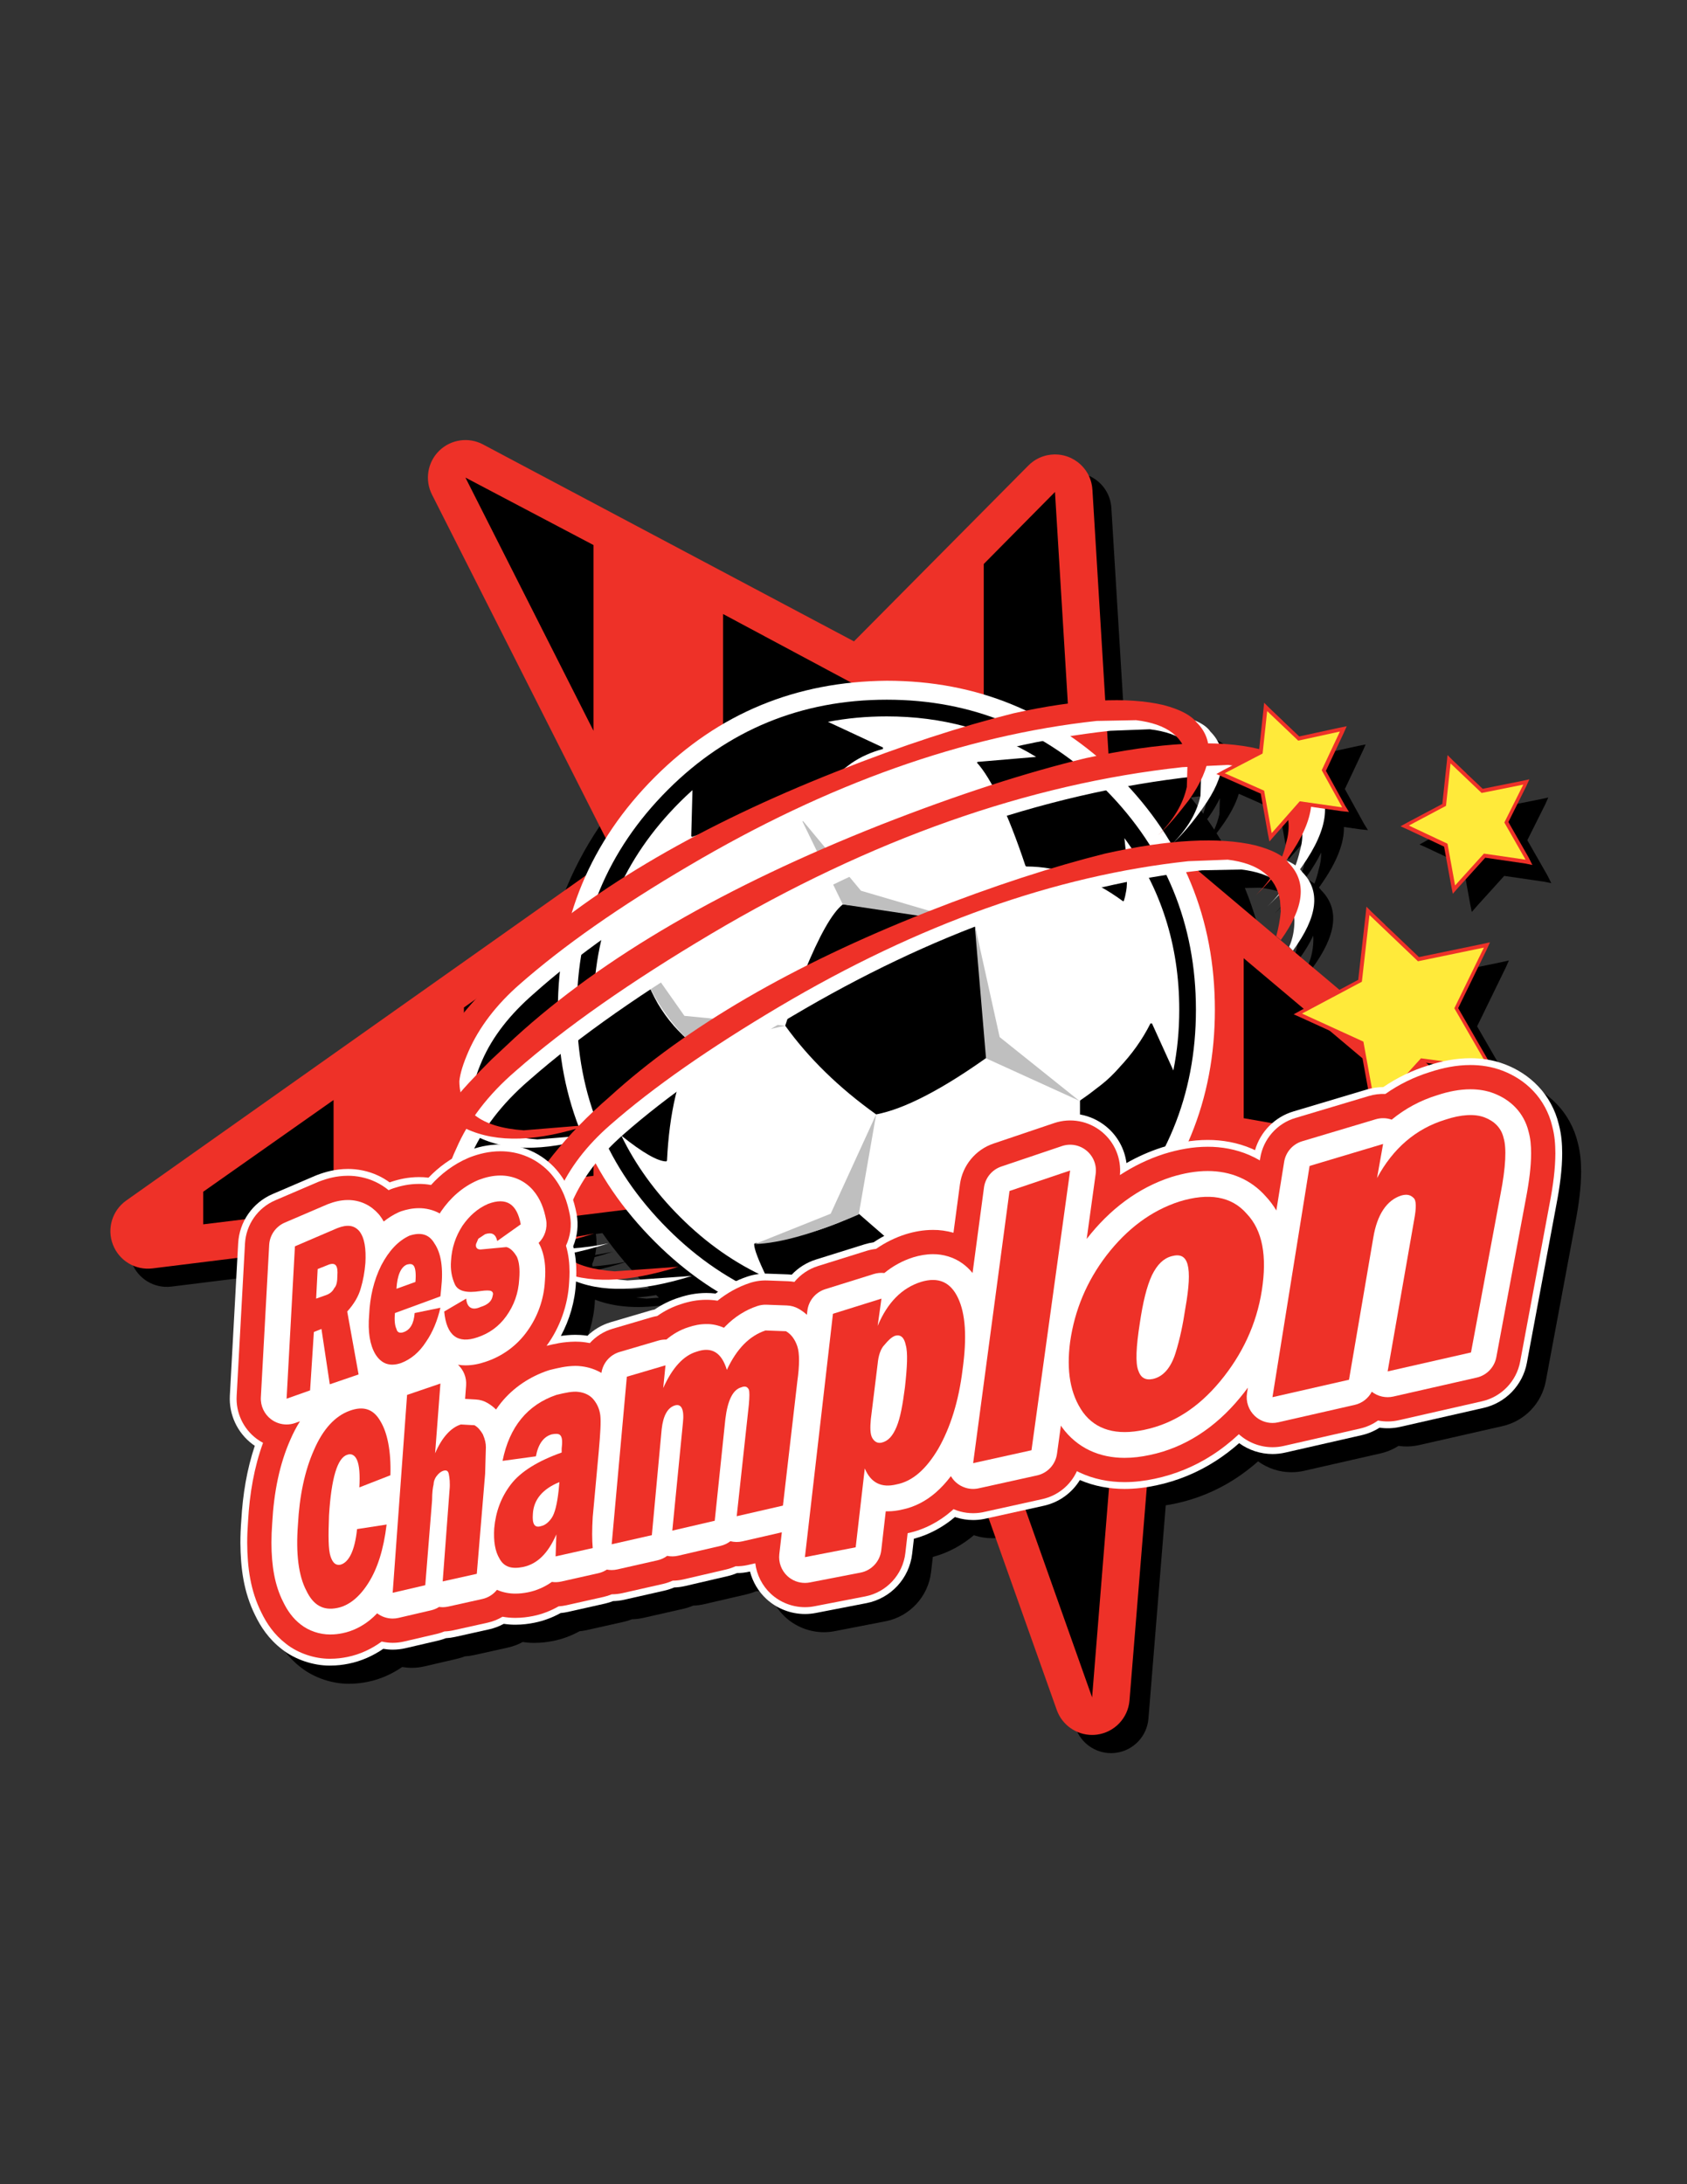 <?xml version="1.0" encoding="iso-8859-1"?>
<!-- Generator: Adobe Illustrator 24.0.1, SVG Export Plug-In . SVG Version: 6.00 Build 0)  -->
<svg version="1.1" id="Layer_1" xmlns="http://www.w3.org/2000/svg" xmlns:xlink="http://www.w3.org/1999/xlink" x="0px" y="0px"
	 viewBox="0 0 612 792" style="enable-background:new 0 0 612 792;" xml:space="preserve">
<rect x="0" y="0" width="612" height="792" fill="#333333" stroke="none"/>
<polygon points="530.758,313.597 533.365,327.939 533.916,330.689 535.84,328.49 545.688,317.607 560.032,319.691 562.779,320.241 
	561.406,317.494 554.075,304.664 560.581,291.652 561.682,289.178 559.207,289.727 544.757,292.617 533.916,282.306 
	531.992,280.382 531.717,283.131 530.112,298.113 517.421,304.848 514.947,306.221 517.421,307.322 "/>
<path d="M572.345,414.228c-1.201-5.063-3.88-10.006-7.428-13.714c-3.616-3.831-7.901-6.379-12.045-7.971
	c-2.111-0.809-4.196-1.354-6.237-1.706l-10.78-18.685l10.433-21.396l1.099-2.474l-2.475,0.55l-23.248,4.811l-17.161-16.356
	l-1.925-1.924l-0.274,2.75l-2.703,23.779l-6.81,3.621l-16.871-14.216c9.064-12.366,10.163-21.709,3.292-28.58
	c-0.203-0.305-0.445-0.606-0.724-0.902c0.242-0.341,0.489-0.679,0.724-1.022c5.678-8.043,8.445-14.996,8.332-20.919l5.964,0.852
	l2.747,0.275l-1.373-2.199l-6.996-12.696l6.445-13.696l1.101-2.474l-2.749,0.55l-14.459,3.156l-10.833-10.303l-1.924-1.924
	l-0.275,2.75l-1.506,14.059c-0.048-0.013-0.094-0.025-0.143-0.038c-4.315-1.039-9.157-1.671-14.494-1.92
	c-0.727-1.58-1.75-3.053-3.102-4.404c-0.978-1.467-2.835-2.837-5.556-3.997c-2.078-2.189-5.767-4.131-11.486-5.625
	c-5.923-1.386-12.958-1.952-21.078-1.667l-4.651-76.408c-0.076-1.244-0.316-2.439-0.7-3.565c-0.01-0.029-0.02-0.059-0.03-0.088
	c-0.007-0.02-0.014-0.04-0.021-0.06c-0.017-0.048-0.034-0.097-0.052-0.145c-0.001-0.001-0.001-0.003-0.002-0.004
	c-0.665-1.816-1.729-3.52-3.193-4.972c-1.554-1.541-3.386-2.63-5.332-3.269c-1.34-0.441-2.769-0.679-4.246-0.679
	c-0.01,0-0.019,0-0.029,0c-0.033,0-0.066,0.001-0.1,0.001c-0.024,0.001-0.05,0.001-0.074,0.001c-0.002,0-0.004,0-0.006,0
	c-0.556,0.008-1.111,0.051-1.663,0.126c-0.006,0.001-0.011,0.001-0.017,0.002c-0.043,0.006-0.086,0.012-0.129,0.019
	c-0.025,0.003-0.051,0.007-0.076,0.011c-0.02,0.003-0.043,0.007-0.063,0.01c-0.043,0.007-0.086,0.014-0.128,0.021
	c-0.004,0.001-0.008,0.001-0.011,0.001c-2.93,0.497-5.521,1.92-7.48,3.943l-63.151,63.641l-134.575-71.413
	c-5.23-2.776-11.682-1.84-15.907,2.303c-4.226,4.145-5.287,10.578-2.615,15.858l56.013,110.735
	c-5.669,7.93-10.378,16.333-14.058,25.166c-2.151,5.15-3.943,10.443-5.39,15.856L52.677,441.908
	c-5.1,3.603-7.091,10.198-4.835,16.023c2.254,5.824,8.165,9.359,14.364,8.592l30.777-3.815l-2.731,49.939
	c-0.376,6.883,2.717,13.508,8.238,17.637c0.266,0.198,0.543,0.375,0.816,0.56c-2.849,8.482-4.379,17.575-4.917,27.198
	c-0.209,2.739-0.313,5.394-0.313,7.973c0.062,9.267,1.192,17.857,5.315,26.21c1.986,4.146,4.906,8.66,9.786,12.416
	c4.72,3.731,11.362,5.902,17.165,5.903c0.142,0,0.283-0.002,0.424-0.004c2.331,0,4.537-0.266,6.598-0.689
	c4.645-0.928,8.912-2.892,12.536-5.382c1.132,0.19,2.28,0.295,3.435,0.295c1.555,0,3.12-0.176,4.664-0.534l11.822-2.749
	c0.965-0.225,1.903-0.516,2.807-0.868c1.106-0.064,2.214-0.216,3.316-0.461l12.371-2.75c1.892-0.421,3.669-1.108,5.315-1.997
	c1.43,0.212,2.807,0.315,4.071,0.315c0.056,0,0.112,0,0.168,0c2.523-0.005,4.747-0.298,6.782-0.702l0.199-0.039
	c3.243-0.647,6.454-1.865,9.405-3.488c0.9-0.08,1.799-0.221,2.694-0.421l13.47-3.024c0.985-0.222,1.929-0.53,2.849-0.883
	c1.352-0.033,2.71-0.193,4.058-0.498l14.571-3.299c1.236-0.28,2.427-0.67,3.563-1.157c1.327-0.043,2.656-0.214,3.97-0.519
	l15.393-3.573c1.182-0.275,2.322-0.648,3.412-1.113c1.501-0.009,3.012-0.182,4.509-0.524l0.197-0.045
	c0.985,3.76,3.015,7.227,5.928,9.923c3.836,3.552,8.884,5.485,14.033,5.485c1.3,0,2.605-0.123,3.9-0.374l18.42-3.573
	c8.802-1.708,15.526-8.971,16.555-17.88l0.63-5.465c5.707-1.501,10.836-4.421,14.909-7.888c0.113,0.039,0.22,0.091,0.335,0.127
	c1.987,0.635,4.087,0.973,6.235,0.973c0.325,0,0.65-0.008,0.978-0.023c1.339-0.061,2.651-0.252,3.923-0.563l0.704-0.155
	l24.75,69.622c1.947,5.474,7.133,9.05,12.821,9.051c0.586,0,1.176-0.038,1.77-0.116c6.354-0.834,11.276-6.004,11.794-12.392
	l6.282-77.352c1.139-0.179,2.273-0.379,3.401-0.62c7.599-1.593,14.918-4.592,21.498-8.809c3.025-1.933,5.884-4.118,8.596-6.505
	c3.533,2.553,7.785,3.937,12.117,3.937c1.518,0,3.043-0.167,4.549-0.51l27.762-6.322c2.357-0.536,4.551-1.468,6.514-2.721
	c2.465,0.355,5.005,0.267,7.499-0.3l30.241-6.873c8.007-1.821,14.193-8.252,15.698-16.323l10.683-57.256
	c0.003-0.017,0.007-0.032,0.01-0.048c1.337-6.965,2.103-12.932,2.121-18.694C573.56,421.447,573.396,418.188,572.345,414.228z
	 M526.861,392.36c-0.541,0.158-1.08,0.326-1.618,0.499l-1.013-0.854L526.861,392.36z M474.262,304.297
	c0.275,2.475,0,5.224-0.825,7.974c-0.334,1.672-0.817,3.31-1.436,4.917c-2.179-1.564-5.486-2.959-9.835-4.094
	c-4.521-1.058-9.694-1.633-15.494-1.725c-1.64-3.135-3.415-6.21-5.325-9.22c0.624-0.835,1.249-1.669,1.852-2.525
	c3.073-4.264,5.13-8.2,6.214-11.807l1.207,0.536l13.615,6.021l2.605,14.597l0.55,2.75l1.925-2.199l4.916-5.58L474.262,304.297z
	 M436.524,295.064c-1.46-2.003-2.987-3.972-4.571-5.913c1.858-0.25,3.715-0.483,5.571-0.702l-0.1,3.479
	C437.194,292.99,436.878,294.031,436.524,295.064z M214.811,458.473c0.355-0.852,0.648-1.728,0.886-2.621
	c2.203-0.599,4.447-1.258,6.753-2.007c-2.201,0.467-4.385,0.865-6.562,1.195c0.552-2.46,0.656-5.033,0.264-7.604l2.397-0.297
	c2.502,3.589,5.203,7.081,8.088,10.479c-3.886,0.781-7.772,1.313-11.658,1.613C214.92,458.978,214.879,458.728,214.811,458.473z
	 M437.922,297.021c0.108-0.142,0.219-0.278,0.328-0.421c1.766-2.506,3.182-4.887,4.289-7.156l-0.166,5.783
	c-0.418,1.923-1.063,3.79-1.873,5.612C439.664,299.554,438.807,298.281,437.922,297.021z M215.807,464.492
	c-0.098-1.209-0.244-2.447-0.482-3.719c3.653-0.791,7.452-1.811,11.395-3.061c2.554,3.002,5.25,5.932,8.098,8.778
	c0.235,0.235,0.475,0.463,0.711,0.695l-5.655,0.404C224.148,467.188,219.463,466.155,215.807,464.492z M435.752,276.391
	c-4.378,0.259-9.021,0.722-13.92,1.383c-0.359-0.309-0.73-0.604-1.118-0.873c-1.984-1.907-4.008-3.743-6.066-5.51l9.307-0.357
	c3.733,0.455,6.911,1.28,9.549,2.48C434.385,274.378,435.136,275.336,435.752,276.391z M238.028,469.598
	c0.346,0.325,0.692,0.649,1.04,0.971l-4.522,0.319c-1.34-0.094-2.599-0.237-3.823-0.403
	C233.069,470.323,235.508,470.02,238.028,469.598z M475.805,351.201l-19.857-16.731c-1.228-4.24-2.671-8.4-4.335-12.47l5.605-0.107
	c3.859,0.47,7.123,1.337,9.822,2.603c0.206,0.212,0.416,0.421,0.607,0.643c-1.5,2.097-3.238,4.131-5.208,6.101
	c1.933-1.812,3.743-3.746,5.487-5.746c1.26,1.556,2.187,3.353,2.782,5.39c-1.242,1.527-2.62,3.02-4.147,4.479
	c1.44-1.357,2.85-2.77,4.222-4.222c0.18,0.653,0.339,1.321,0.452,2.022l0.274,3.848c-0.274,3.025-0.823,6.047-1.648,9.072
	l1.648,1.374c2.068-2.868,3.69-5.587,4.877-8.164l0.072,1.016c0,3.3-0.551,6.6-1.924,9.622L475.805,351.201z M478.385,315.293
	c-0.389,1.752-0.905,3.457-1.543,5.12c-0.889-0.625-1.961-1.223-3.207-1.788c-0.041-0.044-0.077-0.09-0.119-0.134
	c0.246-0.335,0.502-0.66,0.746-0.997c2.071-2.934,3.733-5.714,5.033-8.359C479.333,311.107,479.039,313.113,478.385,315.293z
	 M244.328,481.443c-0.621,0.122-1.238,0.273-1.853,0.454l-14.02,4.123c-3.252,0.957-6.128,2.679-8.468,4.93
	c-0.116-0.017-0.231-0.039-0.347-0.055c-1.608-0.234-2.945-0.286-4.062-0.288c-2.05,0.01-3.735,0.186-5.24,0.411
	c3.133-5.778,5.144-12.532,5.479-19.421c0.008-0.111,0.011-0.225,0.019-0.336c7.323,2.815,15.955,3.378,26.029,1.825
	c2.29,2.005,4.631,3.916,7.016,5.741C247.273,479.598,245.749,480.473,244.328,481.443z"/>
<path style="fill:#EE3128;" d="M547.081,410.45L403.092,289.126l-6.784-111.425c-0.045-0.889-0.177-1.775-0.395-2.643
	c-0.132-0.521-0.292-1.03-0.48-1.525c-0.004-0.008-0.007-0.017-0.01-0.025c-0.017-0.042-0.032-0.083-0.049-0.125
	c-0.006-0.016-0.013-0.03-0.018-0.046c-0.014-0.034-0.027-0.068-0.041-0.102c-0.009-0.022-0.018-0.043-0.027-0.065
	c-0.011-0.028-0.022-0.056-0.034-0.083c-0.011-0.025-0.022-0.051-0.033-0.077c-0.01-0.023-0.02-0.046-0.029-0.069
	c-0.014-0.029-0.026-0.058-0.039-0.087c-0.009-0.02-0.018-0.04-0.026-0.06c-0.015-0.032-0.029-0.064-0.044-0.096
	c-0.008-0.016-0.015-0.031-0.021-0.047c-0.017-0.035-0.033-0.071-0.05-0.106c-0.007-0.013-0.012-0.025-0.019-0.038
	c-0.018-0.038-0.036-0.074-0.054-0.112c-0.005-0.01-0.01-0.02-0.016-0.03c-0.02-0.04-0.039-0.08-0.06-0.12
	c-0.003-0.006-0.006-0.013-0.01-0.019c-0.021-0.043-0.044-0.086-0.065-0.128c-0.002-0.003-0.004-0.006-0.006-0.01
	c-0.023-0.044-0.047-0.09-0.071-0.134c0-0.001,0-0.001-0.001-0.003c-0.223-0.413-0.467-0.817-0.735-1.21
	c-0.001-0.003-0.003-0.005-0.005-0.007c-0.019-0.027-0.037-0.054-0.056-0.081c-0.014-0.02-0.027-0.04-0.041-0.059
	c-0.013-0.019-0.026-0.037-0.039-0.056c-0.021-0.028-0.041-0.057-0.062-0.085c-0.008-0.012-0.017-0.023-0.025-0.035
	c-0.025-0.036-0.052-0.071-0.078-0.106c-0.004-0.006-0.009-0.013-0.014-0.019c-0.686-0.925-1.485-1.758-2.377-2.479
	c-0.007-0.005-0.014-0.011-0.02-0.016c-0.032-0.026-0.064-0.052-0.097-0.077c-0.019-0.016-0.037-0.03-0.057-0.045
	c-0.019-0.015-0.038-0.029-0.057-0.044c-0.03-0.023-0.06-0.046-0.089-0.068c-0.007-0.005-0.015-0.011-0.022-0.016
	c-0.715-0.544-1.472-1.007-2.259-1.39c-0.009-0.004-0.019-0.009-0.027-0.013c-0.035-0.017-0.07-0.034-0.105-0.051
	c-0.028-0.013-0.056-0.026-0.083-0.039c-0.018-0.008-0.034-0.016-0.052-0.024c-1.78-0.822-3.764-1.268-5.839-1.244
	c-0.011,0-0.022,0.001-0.033,0.001c-0.034,0-0.069,0.001-0.104,0.002c-0.815,0.017-1.63,0.106-2.432,0.269c-0.001,0-0.002,0-0.002,0
	c-0.042,0.008-0.083,0.017-0.125,0.026c-0.017,0.004-0.034,0.007-0.051,0.011c-0.023,0.005-0.046,0.01-0.069,0.015
	c-0.035,0.008-0.07,0.016-0.105,0.024c-0.016,0.004-0.033,0.008-0.049,0.012c-0.041,0.009-0.082,0.019-0.122,0.029
	c-0.011,0.003-0.02,0.005-0.031,0.008c-0.045,0.011-0.091,0.023-0.136,0.034c-0.007,0.001-0.014,0.003-0.021,0.005
	c-0.048,0.012-0.096,0.025-0.145,0.038c-0.003,0.001-0.006,0.001-0.009,0.002c-0.535,0.145-1.057,0.322-1.563,0.528
	c-0.002,0.001-0.004,0.002-0.007,0.003c-0.046,0.019-0.093,0.038-0.139,0.058c-0.01,0.004-0.019,0.008-0.027,0.012
	c-0.038,0.016-0.075,0.032-0.112,0.048c-0.018,0.008-0.036,0.016-0.054,0.023c-0.03,0.014-0.06,0.026-0.089,0.04
	c-0.025,0.011-0.047,0.021-0.071,0.032c-0.023,0.011-0.048,0.022-0.071,0.033c-0.03,0.014-0.06,0.027-0.09,0.042
	c-0.016,0.008-0.032,0.015-0.048,0.023c-0.038,0.018-0.076,0.037-0.114,0.055c-0.007,0.004-0.015,0.007-0.022,0.011
	c-0.045,0.021-0.089,0.044-0.133,0.066c-0.003,0.001-0.006,0.003-0.008,0.004c-0.44,0.222-0.871,0.469-1.29,0.742
	c-0.023,0.016-0.047,0.03-0.07,0.046c-0.018,0.012-0.036,0.024-0.054,0.036c-0.032,0.021-0.064,0.042-0.095,0.064
	c-0.014,0.009-0.026,0.018-0.04,0.027c-0.037,0.025-0.074,0.051-0.111,0.077c-0.007,0.005-0.014,0.009-0.021,0.014
	c-0.707,0.496-1.363,1.057-1.961,1.674l-63.151,63.642l-134.576-71.411c-5.23-2.774-11.683-1.839-15.907,2.305
	c-4.227,4.144-5.287,10.576-2.615,15.858l66.173,130.823L45.806,435.31c-5.103,3.606-7.091,10.199-4.835,16.024
	c2.254,5.825,8.164,9.358,14.363,8.591L315,427.732l68.366,192.313c1.945,5.474,7.13,9.049,12.815,9.05
	c0.586,0,1.178-0.038,1.772-0.116c6.355-0.833,11.277-6.003,11.798-12.391l16.384-201.725l109.811,19.393
	c6.071,1.071,12.081-2.053,14.693-7.634C553.252,421.036,551.795,414.42,547.081,410.45z"/>
<polyline points="121.01,398.865 73.728,432.127 73.728,443.948 121.01,438.176 121.01,398.865 "/>
<polyline points="168.295,432.127 215.302,426.355 215.302,332.063 168.295,365.325 168.295,432.127 "/>
<polyline points="215.302,197.636 168.843,173.17 215.302,264.985 215.302,197.636 "/>
<polyline points="262.312,222.651 262.312,420.583 309.595,414.809 309.595,247.943 262.312,222.651 "/>
<polyline points="356.877,204.508 356.877,504.702 396.188,615.487 403.887,520.097 403.887,307.597 389.866,295.776 
	382.719,178.392 356.877,204.508 "/>
<polyline points="498.18,387.043 451.17,347.457 451.17,405.462 498.18,413.711 498.18,387.043 "/>
<path style="fill:#FFFFFF;" d="M406.086,281.755v-0.275h-0.275c-23.367-23.092-51.407-34.638-84.119-34.638
	c-32.99,0.275-61.03,11.821-84.123,34.913c-23.365,23.367-35.186,51.681-35.186,84.395c0,32.715,11.821,60.755,35.186,84.12
	c23.092,23.092,51.133,34.638,84.123,34.913c32.712,0,60.752-11.546,84.119-34.638h0.275v-0.275
	c23.092-23.365,34.639-51.405,34.639-84.12C440.725,333.163,429.178,305.122,406.086,281.755z"/>
<path d="M401.138,286.429c-21.991-21.718-48.384-32.714-79.446-32.714c-31.065,0-57.73,10.996-79.449,32.714
	c-21.992,21.992-32.987,48.659-32.987,79.722c0,31.065,10.996,57.455,32.987,79.448c21.718,21.717,48.383,32.713,79.449,32.713
	c31.063,0,57.455-10.996,79.446-32.713c21.718-21.993,32.714-48.383,32.714-79.448C433.852,335.087,422.855,308.42,401.138,286.429z
	"/>
<path style="fill:#FFFFFF;" d="M417.907,371.099h-0.55c-3.025,6.047-6.873,11.271-11.272,15.944l0.275-0.275
	c-2.199,2.475-4.398,4.673-6.873,6.598c-2.474,1.924-4.948,3.85-7.423,5.5l-0.274,0.274v4.948c0,1.924,0,3.573-0.275,5.223
	l-1.099,9.897c-1.101,6.598-3.024,12.92-5.774,19.244l0.275,0.275l14.592-0.436c-0.904,0.978-1.823,1.949-2.771,2.91
	c-17.104,16.879-36.976,26.936-59.608,30.029l13.149-11.064v-0.55c-9.896-0.823-19.242-4.123-28.314-10.445l-10.448-9.072
	c-11.821,5.772-24.19,9.347-37.66,10.722l-0.275,0.275c0,1.874,1.602,5.951,4.624,12.214c-11.47-5.159-21.993-12.536-31.566-22.108
	c-9.035-9.037-16.112-18.846-21.24-29.424c7.739,6.227,13.286,9.353,16.294,9.353l0.273-0.275
	c0.826-17.317,4.125-31.338,9.897-41.785l-0.275-0.273c-2.75-2.199-5.222-4.673-7.421-7.147l0.273,0.275
	c-2.199-2.475-4.123-5.224-5.771-7.974c-3.3-5.772-5.774-12.094-7.148-18.967h-0.55l-15.649,19.385
	c0.415-28.643,10.852-53.073,31.318-73.542c1.499-1.499,3.024-2.938,4.569-4.329l-0.444,16.7l0.275,0.273l11.271-3.848
	c4.673-1.374,9.347-2.199,14.018-2.474c4.674-0.273,9.622-0.273,14.296,0l0.275-0.273c1.924-3.3,4.398-6.872,7.699-10.723
	l3.706-4.117c0.882-0.838,1.771-1.632,2.666-2.382l3.798-2.848c3.574-2.474,7.423-4.123,11.546-5.224v-0.548l-19.955-9.297
	c6.833-1.313,13.943-1.974,21.331-1.974c20.009,0,38.073,4.926,54.194,14.688l-21.208,1.807l-0.274,0.273
	c5.224,5.774,11.271,18.418,17.595,37.387l0.275,0.275c11.819,0,23.641,4.123,35.187,12.645l0.275-0.275
	c0.274-0.823,0.55-1.924,0.825-3.573c0.275-1.374,0.275-3.3,0.275-5.774c0-3.509-0.31-7.95-0.932-13.321
	c13.214,18.035,19.898,38.737,19.898,62.254c0,7.618-0.721,14.951-2.144,22.005L417.907,371.099z"/>
<path d="M353.58,335.087c-6.322-1.924-16.22-3.575-29.689-5.224l-18.145-1.924c-3.85,3.023-8.523,11.271-14.02,24.741
	c-2.475,6.872-4.949,13.194-6.873,19.244c8.521,11.821,19.517,22.542,32.987,32.163c10.173-1.926,24.192-9.071,42.061-21.993
	c0.275-4.673-0.826-13.745-3.025-27.49L353.58,335.087z"/>
<polyline style="fill:#BFBFBF;" points="312.344,322.991 290.626,296.876 305.746,327.939 353.58,335.087 312.344,322.991 "/>
<polyline style="fill:#BFBFBF;" points="353.58,335.087 362.651,376.048 391.516,399.14 357.703,383.746 353.58,335.087 "/>
<path style="fill:#BFBFBF;" d="M284.854,371.925l-36.562-3.575l-17.045-24.19l3.3,11.271c3.848,8.797,9.622,16.768,17.318,23.918
	L284.854,371.925"/>
<path style="fill:#BFBFBF;" d="M317.841,404.088l-6.322,36.287c-15.944,6.873-28.589,10.446-37.66,10.721l27.49-10.996
	L317.841,404.088"/>
<path style="fill:#FFFFFF;" d="M308.221,283.131c-48.658,18.967-87.144,41.235-114.91,66.799
	c-7.973,6.873-14.571,14.021-20.343,20.893c-11.546,14.295-14.846,25.016-10.172,32.164l2.749,3.299
	c2.199,2.475,4.949,4.674,8.521,6.322c11.271,5.225,25.842,4.674,44.26-1.373l-23.367,1.924
	c-15.67-1.101-23.367-6.873-23.367-17.596c0.275-3.022,1.376-6.597,3.3-10.996c3.848-8.796,10.17-16.77,18.694-24.19
	c15.669-14.02,36.012-28.316,61.028-43.162c50.582-29.688,100.063-47.007,148.172-52.231l14.296-0.548
	c11.27,1.374,17.593,6.047,18.693,14.568l-0.275,9.622c-1.373,6.322-4.948,12.097-10.172,17.318
	c4.125-3.848,7.698-8.246,10.998-12.919c8.521-11.821,9.347-21.168,2.747-27.766c-1.648-2.475-5.771-4.673-12.369-6.047
	c-12.647-3.3-30.79-2.475-54.157,2.749C353.854,266.637,332.412,273.509,308.221,283.131"/>
<path style="fill:#FFFFFF;" d="M169.669,452.196c12.92,5.772,29.965,5.497,51.133-1.375c-9.072,1.924-18.143,2.474-27.215,1.924
	c-17.871-1.374-26.942-8.246-26.942-20.618c0.275-3.298,1.376-7.421,3.85-12.369c4.398-10.173,11.546-19.52,21.441-28.041
	c18.144-15.944,41.786-32.439,70.925-49.757c58.005-34.363,115.186-54.431,170.991-60.479l16.495-0.551
	c13.194,1.376,20.342,6.873,21.716,17.045l0.275,3.025c0.275,2.472,0,4.946-0.826,7.696c-1.648,7.423-5.496,14.02-11.82,20.07
	c4.673-4.398,9.071-9.347,12.647-14.571c9.897-14.021,10.995-24.741,3.298-32.439c-1.925-3.025-6.598-5.224-14.018-7.148
	c-14.846-3.573-35.739-2.474-62.679,3.3c-21.719,5.224-46.459,13.47-74.5,24.466c-56.354,22.267-100.615,47.833-132.778,77.248
	c-9.62,8.523-17.318,16.77-23.64,24.467c-13.195,16.218-17.045,28.59-11.546,37.113l3.022,3.848
	C161.971,447.796,165.545,450.271,169.669,452.196"/>
<path style="fill:#FFFFFF;" d="M195.51,454.396c-4.673-7.423-1.376-18.144,10.17-32.439c3.575-4.674,7.974-9.348,12.922-14.021
	l7.421-6.873c28.041-25.566,66.527-47.833,115.185-67.077c24.466-9.62,45.909-16.77,64.602-21.168
	c23.367-5.222,41.511-6.047,54.431-3.022c6.322,1.649,10.447,3.848,12.097,6.322c6.872,6.873,5.771,16.22-3.3,28.589l-1.374-1.374
	c1.374-3.025,1.924-6.322,1.924-9.622l-0.274-3.848c-1.374-8.521-7.696-13.195-18.967-14.57l-14.296,0.275
	c-48.383,5.224-97.867,22.817-148.447,52.782c-25.291,14.846-45.636,29.141-61.305,42.887c-8.521,7.42-14.844,15.669-18.694,24.465
	c-1.924,4.398-3.022,7.972-3.298,10.722c0,10.72,7.698,16.77,23.367,17.867l23.367-1.648c-18.418,5.771-32.989,6.322-44.26,1.102
	c-3.575-1.377-6.322-3.576-8.797-6.05L195.51,454.396"/>
<path style="fill:#EE3128;" d="M303.272,279.832c-48.658,19.242-86.869,41.511-114.91,66.802l-7.423,6.872
	c-4.949,4.946-9.347,9.622-12.919,14.021c-11.546,14.293-14.846,25.016-10.172,32.161l2.749,3.575
	c2.199,2.475,4.949,4.398,8.521,6.048c11.271,5.223,25.842,4.673,44.26-1.374l-23.367,1.924
	c-15.669-1.099-23.367-7.147-23.367-17.868c0.275-2.75,1.376-6.322,3.3-10.721c3.848-8.797,10.17-17.045,18.694-24.468
	c15.669-13.745,36.012-28.039,61.303-42.885c50.308-29.69,99.789-47.282,147.897-52.506l14.295-0.275
	c11.272,1.376,17.596,6.047,18.694,14.571l-0.275,9.62c-1.374,6.324-4.948,12.096-10.445,17.595
	c4.123-3.85,7.696-8.249,11.271-12.919c8.521-12.097,9.348-21.443,2.75-28.041c-1.927-2.474-5.775-4.673-12.097-6.322
	c-12.92-3.024-31.066-2.201-54.431,3.022C348.906,263.337,327.463,270.209,303.272,279.832"/>
<path style="fill:#EE3128;" d="M164.72,448.896c12.922,5.772,29.689,5.224,50.857-1.648c-9.072,1.924-17.868,2.749-26.94,1.924
	c-17.868-1.099-26.94-7.698-26.94-20.067c0.273-3.3,1.373-7.423,3.848-12.647c4.398-10.17,11.546-19.517,21.441-28.04
	c18.145-15.942,41.786-32.436,70.927-49.757c58.003-34.363,115.183-54.431,170.989-60.478l16.494-0.826
	c13.195,1.374,20.343,7.148,21.717,17.318l0.274,3.025c0.275,2.474,0,5.224-0.825,7.973c-1.374,6.873-5.222,13.195-10.995,18.967
	c4.397-4.123,8.248-8.796,11.82-13.745c9.897-14.018,10.996-24.741,3.3-32.164c-1.926-3.022-6.597-5.221-14.02-7.147
	c-14.847-3.573-35.739-2.475-62.679,3.3c-21.717,5.224-46.46,13.195-74.498,24.19c-56.357,22.269-100.615,47.835-132.778,77.249
	l-8.524,7.971c-5.772,5.774-10.72,10.996-14.844,16.22c-13.47,16.494-17.32,28.865-11.821,37.387l3.024,3.849
	C157.297,444.773,160.597,446.973,164.72,448.896"/>
<path style="fill:#EE3128;" d="M193.036,454.396c2.474,2.475,5.224,4.398,8.796,6.047c11.271,5.225,25.841,4.674,44.26-1.098
	L223,460.993c-15.669-1.101-23.643-6.873-23.643-17.596c0.275-3.022,1.374-6.597,3.3-10.995c3.848-8.797,10.17-17.043,18.691-24.466
	c15.671-13.746,36.289-28.041,61.305-42.885c50.583-29.964,100.064-47.558,148.448-52.781l14.295-0.55
	c11.271,1.373,17.594,6.322,18.967,14.843l0.275,3.851c-0.275,3.022-0.823,6.047-1.648,9.071l1.648,1.374
	c8.523-11.821,9.622-21.168,2.749-28.041c-1.649-2.474-5.772-4.671-12.096-6.322c-12.92-3.024-31.064-2.199-54.431,3.025
	c-18.693,4.673-40.135,11.546-64.603,21.168c-48.656,19.242-87.145,41.508-115.183,67.075c-7.973,6.873-14.571,13.745-20.345,20.893
	c-11.544,14.296-14.844,25.017-10.17,32.165L193.036,454.396"/>
<polyline style="fill:#EE3128;" points="471.787,368.9 494.054,379.07 493.23,377.972 497.629,402.162 498.18,404.912 
	500.103,402.713 516.598,384.569 515.222,385.119 539.69,388.417 542.438,388.692 541.063,386.493 528.692,365.052 528.692,366.15 
	539.415,344.159 540.514,341.685 538.039,342.235 514.124,347.182 515.222,347.457 497.629,330.689 495.705,328.765 495.43,331.512 
	492.681,355.705 493.506,354.879 471.787,366.426 469.313,367.799 471.787,368.9 "/>
<polyline style="fill:#FFEA3A;" points="494.604,377.696 472.338,367.526 494.054,355.98 496.804,331.788 514.398,348.557 
	538.315,343.608 527.594,365.603 539.963,387.043 515.497,383.746 499.003,401.889 494.604,377.696 "/>
<polyline style="fill:#EE3128;" points="510.549,300.725 524.569,307.322 523.743,306.221 526.493,321.342 527.043,324.089 
	528.967,321.893 539.415,310.344 538.039,310.895 553.16,313.094 555.907,313.644 554.533,310.895 546.836,297.424 546.836,298.8 
	553.708,285.055 554.809,282.581 552.334,283.131 537.216,286.154 538.315,286.429 527.043,275.708 525.119,273.784 
	524.844,276.532 523.195,291.928 524.019,291.103 510.549,298.25 508.074,299.624 510.549,300.725 "/>
<polyline style="fill:#FFEA3A;" points="525.119,305.946 511.099,299.349 524.569,292.201 526.218,276.807 537.488,287.529 
	552.609,284.505 545.737,298.25 553.435,311.72 538.315,309.521 527.869,321.067 525.119,305.946 "/>
<polyline style="fill:#EE3128;" points="471.787,267.46 460.517,256.739 458.593,254.815 458.317,257.565 456.669,272.959 
	457.492,272.133 443.747,279.281 441.272,280.657 443.747,281.755 458.042,288.078 457.219,286.979 459.966,302.373 
	460.517,305.122 462.44,302.923 472.613,291.377 471.237,291.928 486.633,294.127 489.381,294.402 488.007,292.201 480.584,278.73 
	480.859,279.832 487.456,265.811 488.558,263.337 485.808,263.887 470.688,267.185 471.787,267.46 "/>
<polyline style="fill:#FFEA3A;" points="459.691,257.838 470.964,268.561 486.083,265.261 479.485,279.281 486.908,292.751 
	471.512,290.552 461.342,302.098 458.593,286.704 444.297,280.382 458.042,273.234 459.691,257.838 "/>
<path style="fill:#FFFFFF;" d="M565.457,407.572c-1.206-5.043-3.875-9.962-7.412-13.656c-3.619-3.834-7.909-6.385-12.058-7.974
	c-4.346-1.665-8.596-2.228-12.542-2.232c-5.448,0.017-10.466,1.046-15.367,2.643c-5.789,1.786-11.291,4.438-16.261,7.834
	c-1.994-0.005-4.005,0.279-5.971,0.868l-26.665,7.969c-6.75,2.017-11.962,7.366-13.893,14.034c-0.359-0.168-0.716-0.344-1.08-0.5
	c-5.24-2.268-10.811-3.221-16.089-3.212c-5.699,0.009-11.115,1.034-16.384,2.649l-0.292,0.092c-4.483,1.441-8.75,3.348-12.787,5.647
	c-0.666-5.096-3.219-9.815-7.294-13.189c-5.522-4.567-12.949-5.942-19.738-3.649l-21.994,7.422
	c-7.415,2.502-12.806,9.045-13.842,16.803l-1.987,14.865c-1.825-0.333-3.637-0.512-5.357-0.486
	c-3.813,0.006-7.262,0.667-10.393,1.618l-0.276,0.084c-3.813,1.201-7.499,3.001-10.862,5.268c-1.108,0.153-2.211,0.398-3.295,0.737
	l-17.596,5.5c-3.425,1.069-6.431,2.987-8.804,5.489c-0.441-0.044-0.885-0.076-1.333-0.093l-7.423-0.272
	c-2.448-0.09-4.95,0.271-7.274,1.044c-4.179,1.374-8.123,3.517-11.591,6.168c-1.149-0.142-2.279-0.207-3.369-0.202
	c-3.739,0.006-7.005,0.712-9.855,1.66c-3.278,1.019-6.264,2.532-8.917,4.345c-0.62,0.122-1.238,0.273-1.853,0.454l-14.02,4.124
	c-3.252,0.956-6.127,2.678-8.467,4.929c-0.092-0.015-0.184-0.032-0.277-0.045c-1.639-0.242-2.999-0.296-4.131-0.298
	c-2.051,0.01-3.737,0.186-5.243,0.411c3.133-5.779,5.145-12.532,5.478-19.42c0.088-1.225,0.141-2.464,0.141-3.743
	c0.003-2.874-0.269-6.075-1.143-9.383c1.51-3.625,1.989-7.678,1.245-11.688c-0.972-4.938-2.602-10.543-7.414-16.14
	c-2.384-2.734-5.666-5.245-9.33-6.825c-3.656-1.607-7.521-2.256-10.917-2.244c-4.586,0.02-8.371,1.016-11.677,2.242l-0.882,0.355
	c-5.354,2.266-9.887,5.667-13.518,9.456c-1.191-0.153-2.355-0.226-3.463-0.214c-3.863,0.008-7.159,0.75-10.023,1.7
	c-0.217,0.073-0.417,0.143-0.609,0.213c-1.265-0.914-2.649-1.755-4.151-2.452c-3.587-1.699-7.59-2.438-10.994-2.416
	c-4.68,0.027-8.265,1.1-11.231,2.219l-0.712,0.291l-15.396,6.597c-7.193,3.083-12.039,10.01-12.467,17.824l-3.022,55.256
	c-0.376,6.883,2.719,13.507,8.238,17.637c0.265,0.198,0.542,0.375,0.815,0.559c-2.848,8.483-4.379,17.575-4.915,27.198
	c-0.208,2.74-0.313,5.395-0.313,7.975c0.06,9.268,1.192,17.859,5.316,26.213c1.986,4.143,4.904,8.657,9.783,12.412
	c4.72,3.731,11.362,5.901,17.166,5.901c0.142,0,0.283-0.001,0.424-0.004c2.338,0,4.549-0.266,6.617-0.692
	c4.637-0.931,8.897-2.892,12.515-5.377c1.133,0.191,2.281,0.296,3.436,0.296c1.555,0,3.119-0.177,4.663-0.535l11.823-2.751
	c0.965-0.225,1.901-0.516,2.806-0.867c1.106-0.063,2.215-0.216,3.317-0.461l12.372-2.75c1.892-0.421,3.669-1.108,5.314-1.996
	c1.431,0.212,2.808,0.315,4.072,0.315c0.057,0,0.112,0,0.168,0c2.523-0.002,4.75-0.298,6.783-0.701l0.207-0.042
	c3.236-0.647,6.441-1.864,9.39-3.484c0.901-0.081,1.801-0.221,2.697-0.422l13.47-3.023c0.987-0.222,1.933-0.531,2.854-0.885
	c1.352-0.034,2.71-0.193,4.058-0.498l14.57-3.301c1.234-0.279,2.424-0.669,3.559-1.155c1.329-0.042,2.661-0.214,3.975-0.519
	l15.396-3.577c1.178-0.273,2.315-0.647,3.402-1.11c1.502-0.008,3.016-0.181,4.514-0.524l0.198-0.046
	c0.985,3.76,3.015,7.227,5.927,9.923c3.835,3.552,8.883,5.486,14.034,5.486c1.299,0,2.604-0.123,3.898-0.374l18.418-3.572
	c8.803-1.707,15.529-8.971,16.558-17.878l0.631-5.469c5.701-1.499,10.825-4.417,14.897-7.88c0.152,0.052,0.303,0.109,0.457,0.157
	c1.954,0.612,4.015,0.936,6.121,0.936c0.213,0,0.428-0.003,0.642-0.01h0.002c0.021-0.001,0.04-0.001,0.06-0.002
	c1.456-0.047,2.882-0.247,4.26-0.588L378.643,546c5.59-1.236,10.246-4.669,13.108-9.328c5.25,2.255,10.834,3.223,16.158,3.223
	c0.027,0,0.055,0,0.082,0c3.9-0.003,7.713-0.478,11.467-1.285c7.59-1.594,14.903-4.59,21.476-8.805
	c3.024-1.933,5.883-4.118,8.595-6.504c3.532,2.555,7.785,3.938,12.117,3.938c1.518,0,3.042-0.167,4.548-0.51l27.765-6.323
	c2.356-0.536,4.551-1.468,6.515-2.721c2.463,0.354,5.003,0.265,7.497-0.302l30.239-6.873c8.006-1.82,14.193-8.252,15.699-16.323
	l10.683-57.254c0.003-0.017,0.006-0.032,0.009-0.049c1.339-6.965,2.103-12.934,2.122-18.695
	C566.688,414.832,566.521,411.559,565.457,407.572z"/>
<path style="fill:#EE3128;" d="M563.065,408.204c-1.108-4.659-3.561-9.183-6.819-12.59c-3.325-3.521-7.28-5.882-11.145-7.364
	c-4.004-1.531-7.949-2.062-11.655-2.066c-5.162,0.015-9.984,1.005-14.742,2.566c-5.776,1.795-11.236,4.479-16.137,7.93
	c-2.002-0.089-4.033,0.153-6.012,0.746l-26.663,7.971c-6.655,1.987-11.617,7.65-12.718,14.505l-0.139,0.864
	c-1.229-0.723-2.499-1.375-3.808-1.935c-4.894-2.12-10.114-3.018-15.107-3.009c-5.391,0.006-10.57,0.978-15.655,2.538l-0.259,0.082
	c-5.675,1.825-10.994,4.428-15.929,7.65c0.551-5.965-1.848-11.797-6.493-15.641c-4.857-4.02-11.396-5.23-17.369-3.214l-21.994,7.426
	c-6.524,2.2-11.27,7.959-12.182,14.785L345.893,447c-2.51-0.701-5.063-1.06-7.45-1.026c-3.515,0.004-6.726,0.616-9.672,1.51
	l-0.24,0.075c-3.78,1.192-7.42,3.001-10.716,5.293c-1.165,0.124-2.323,0.362-3.46,0.718l-17.597,5.499
	c-3.424,1.07-6.373,3.102-8.568,5.757c-0.786-0.132-1.584-0.218-2.396-0.247l-7.422-0.274c-2.154-0.079-4.355,0.236-6.401,0.918
	c-4.242,1.397-8.225,3.634-11.677,6.42c-1.386-0.228-2.756-0.333-4.067-0.329c-3.395,0.006-6.39,0.646-9.031,1.523
	c-3.235,0.993-6.172,2.514-8.77,4.348c-0.712,0.12-1.422,0.283-2.126,0.49l-14.02,4.123c-3.27,0.961-6.109,2.798-8.301,5.211
	c-0.505-0.097-1.011-0.186-1.522-0.256c-1.477-0.218-2.71-0.267-3.749-0.269c-4.58,0.075-7.558,0.832-10.434,1.517
	c0.059-0.082,0.121-0.16,0.178-0.242c4.574-6.293,7.604-14.444,8.021-22.884c0.086-1.193,0.137-2.39,0.137-3.617
	c0.003-2.968-0.304-6.235-1.292-9.571c1.592-3.378,2.141-7.234,1.435-11.046c-0.918-4.681-2.456-9.863-6.838-14.956
	c-2.172-2.488-5.144-4.761-8.464-6.193c-3.314-1.456-6.821-2.049-9.928-2.038c-4.191,0.017-7.699,0.933-10.808,2.085l-0.774,0.312
	c-5.458,2.313-10.005,5.877-13.569,9.832c-1.51-0.271-2.995-0.404-4.387-0.391c-3.527,0.008-6.566,0.688-9.238,1.575
	c-0.661,0.22-1.154,0.415-1.764,0.695c-1.417-1.149-3.034-2.208-4.83-3.04c-3.237-1.533-6.85-2.203-9.946-2.185
	c-4.25,0.025-7.559,1.004-10.341,2.057l-0.627,0.253l-15.395,6.597c-6.331,2.713-10.594,8.811-10.97,15.688l-3.023,55.256
	c-0.332,6.057,2.392,11.886,7.249,15.52c0.741,0.554,1.52,1.039,2.322,1.468c-3.192,8.773-4.881,18.319-5.442,28.525
	c-0.201,2.66-0.302,5.229-0.302,7.719c0.053,9.1,1.197,17.4,5.146,25.296c1.866,3.863,4.569,7.97,8.982,11.363
	c4.325,3.416,10.371,5.395,15.707,5.395c0.127,0,0.253-0.001,0.378-0.003c2.155,0,4.205-0.247,6.13-0.645
	c4.648-0.934,8.902-2.984,12.454-5.59c1.305,0.293,2.639,0.46,3.984,0.46c1.368,0,2.745-0.154,4.104-0.471l11.821-2.75
	c0.98-0.227,1.927-0.533,2.835-0.91c1.104-0.039,2.211-0.179,3.311-0.423l12.372-2.75c1.945-0.433,3.762-1.17,5.404-2.156
	c1.601,0.289,3.142,0.416,4.548,0.416c0.047,0,0.094,0,0.141,0c2.319-0.004,4.388-0.274,6.298-0.652l0.182-0.038
	c3.178-0.637,6.313-1.858,9.173-3.491c0.961-0.06,1.924-0.195,2.88-0.409l13.47-3.022c1.015-0.228,1.988-0.548,2.922-0.933
	c1.326-0.003,2.661-0.15,3.984-0.451l14.571-3.299c1.241-0.281,2.43-0.688,3.555-1.204c1.325-0.009,2.655-0.161,3.966-0.466
	l15.395-3.577c1.204-0.28,2.358-0.678,3.452-1.18c1.485,0.032,2.986-0.117,4.47-0.457l2.683-0.616
	c0.525,4.203,2.513,8.16,5.675,11.088c3.374,3.126,7.817,4.828,12.351,4.829c1.144,0,2.292-0.108,3.431-0.33l18.417-3.571
	c7.747-1.503,13.666-7.896,14.569-15.733l0.83-7.193c6.122-1.27,11.64-4.323,15.92-8.057c0.246-0.214,0.478-0.436,0.718-0.654
	c0.793,0.338,1.614,0.628,2.466,0.853c1.493,0.397,3.05,0.606,4.636,0.606c0.009,0,0.017,0,0.025,0
	c1.49,0.001,2.948-0.182,4.351-0.529l20.722-4.578c5.665-1.251,10.246-5.064,12.572-10.142c0.271,0.137,0.534,0.286,0.809,0.415
	c5.252,2.506,10.946,3.563,16.419,3.563c0.027,0,0.054,0,0.081,0c3.686-0.002,7.313-0.449,10.914-1.219
	c7.319-1.533,14.353-4.413,20.697-8.479c3.488-2.229,6.757-4.808,9.83-7.669c3.363,3.052,7.744,4.714,12.215,4.714
	c1.334,0,2.675-0.147,3.999-0.448l27.763-6.323c2.387-0.543,4.584-1.547,6.5-2.912c2.451,0.481,5.008,0.46,7.513-0.109l30.238-6.873
	c7.046-1.602,12.49-7.263,13.815-14.365l10.671-57.188c0.009-0.044,0.018-0.089,0.026-0.134c1.318-6.858,2.06-12.703,2.076-18.223
	C564.219,414.973,564.049,411.877,563.065,408.204z"/>
<path style="fill:#FFFFFF;" d="M554.506,410.247c-0.778-3.229-2.432-6.259-4.656-8.593c-2.278-2.414-5.051-4.096-7.905-5.193
	c-2.788-1.067-5.657-1.478-8.5-1.481c-3.963,0.009-7.938,0.79-12.013,2.133c-6.151,1.873-11.715,4.902-16.568,8.879
	c-1.838-0.648-3.861-0.715-5.79-0.139l-26.665,7.969c-3.428,1.025-5.984,3.941-6.551,7.474l-2.832,17.629
	c-1.087-1.828-2.362-3.547-3.832-5.107c-2.603-2.965-5.843-5.363-9.453-6.91c-3.665-1.587-7.635-2.294-11.621-2.29
	c-4.293,0.005-8.632,0.787-13.067,2.149l-0.133,0.042c-12.085,3.901-22.427,11.769-30.697,22.435l3.253-23.535
	c0.445-3.218-0.797-6.408-3.299-8.48c-2.503-2.07-5.871-2.693-8.947-1.654l-21.994,7.423c-3.36,1.134-5.806,4.101-6.274,7.618
	l-4.143,30.979c-1.043-1.268-2.242-2.439-3.646-3.448c-3.098-2.267-7.058-3.413-10.729-3.375c-2.461,0.002-4.823,0.433-7.107,1.128
	l-0.123,0.039c-3.777,1.196-7.314,3.129-10.396,5.665c-1.275-0.145-2.583-0.03-3.837,0.363l-17.595,5.496
	c-3.527,1.104-6.075,4.184-6.497,7.854l-0.164,1.425c-0.881-0.797-1.862-1.522-2.954-2.148c-1.33-0.76-2.768-1.171-4.298-1.227
	l-7.422-0.271c-1.108-0.042-2.244,0.121-3.296,0.472c-4.334,1.432-8.292,3.977-11.539,7.287c-0.194,0.196-0.385,0.396-0.575,0.598
	c-2.056-0.905-4.303-1.393-6.412-1.343c-2.299,0.004-4.425,0.452-6.408,1.124c-3.015,0.923-5.728,2.508-8.081,4.501
	c-0.983-0.032-1.98,0.092-2.955,0.378l-14.021,4.122c-3.508,1.033-6.048,4.013-6.583,7.597c-2.14-1.262-4.553-2.068-7.128-2.395
	c-0.878-0.123-1.652-0.155-2.345-0.155c-3.468,0.042-6.199,0.748-9.139,1.452l-0.761,0.224c-6.663,2.257-12.57,6.197-16.954,11.58
	c-0.675,0.823-1.3,1.685-1.901,2.565c-0.854-0.835-1.848-1.642-3.009-2.322c-1.314-0.788-2.749-1.23-4.277-1.314l-3.944-0.222
	l0.369-4.859c0.216-2.852-0.874-5.589-2.936-7.518c0.913,0.147,1.819,0.218,2.699,0.218c0.015,0,0.031,0,0.046,0
	c2.622-0.008,5.042-0.539,7.364-1.334c5.758-1.895,11.191-5.674,15.032-11.108c3.677-5.092,6.035-11.4,6.392-18.251
	c0.08-1.068,0.124-2.108,0.126-3.135c0.002-3.108-0.42-6.217-1.684-9.173l-0.476-0.953c-0.086-0.15-0.174-0.299-0.263-0.447
	c2.241-2.156,3.29-5.327,2.712-8.442c-0.724-3.76-1.934-7.442-4.787-10.74c-1.417-1.619-3.289-3.043-5.385-3.951
	c-2.093-0.918-4.332-1.307-6.409-1.301c-2.793,0.008-5.316,0.629-7.716,1.524l-0.4,0.159c-5.716,2.434-10.159,6.598-13.349,11.248
	l-0.176,0.262c-0.12,0.186-0.225,0.379-0.342,0.566c-2.377-1.33-5.103-1.939-7.557-1.922c-2.33,0.005-4.456,0.459-6.447,1.121
	l-0.988,0.394c-1.941,0.903-3.715,2.028-5.343,3.325c-0.426-0.767-0.909-1.521-1.473-2.245c-0.146-0.188-0.298-0.369-0.456-0.543
	c-1.254-1.411-2.901-2.745-4.848-3.649c-2.001-0.945-4.225-1.367-6.222-1.357c-2.734,0.013-5.048,0.655-7.181,1.467l-0.322,0.13
	l-15.396,6.599c-3.26,1.397-5.459,4.538-5.652,8.08l-3.022,55.256c-0.17,3.122,1.232,6.123,3.735,7.996
	c1.638,1.225,3.608,1.861,5.6,1.861c1.051,0,2.107-0.177,3.124-0.538l1.737-0.617c-1.313,2.074-2.481,4.318-3.522,6.73
	c-3.878,8.761-5.944,18.896-6.55,30.166c-0.189,2.489-0.283,4.874-0.283,7.155c0.027,8.293,1.166,15.372,4.258,21.445
	c1.457,3.025,3.435,5.937,6.409,8.221c2.929,2.293,6.86,3.587,10.543,3.587c0.07,0,0.14,0,0.209-0.001
	c1.489,0,2.942-0.17,4.355-0.462c3.671-0.734,7.06-2.449,9.92-4.75c0.939-0.753,1.813-1.587,2.658-2.455
	c1.632,1.232,3.613,1.893,5.632,1.893c0.704,0,1.412-0.079,2.11-0.242l11.823-2.75c1.05-0.245,2.026-0.663,2.9-1.221
	c1.094,0.153,2.22,0.113,3.331-0.133l12.371-2.751c2.146-0.478,3.986-1.679,5.288-3.316c2.231,0.987,4.563,1.367,6.641,1.367
	c0.024,0,0.048,0,0.073,0c1.601-0.002,3.107-0.19,4.572-0.482l0.094-0.019c3.058-0.622,5.996-1.937,8.546-3.743
	c1.115,0.163,2.263,0.123,3.395-0.13l13.47-3.023c1.126-0.253,2.164-0.706,3.083-1.312c0.569,0.107,1.147,0.165,1.73,0.165
	c0.691,0,1.387-0.077,2.077-0.233l14.57-3.301c1.293-0.292,2.478-0.85,3.499-1.608c1.299,0.265,2.656,0.256,3.976-0.051
	l15.395-3.575c1.324-0.309,2.533-0.894,3.567-1.688c1.414,0.356,2.912,0.381,4.378,0.044l14.284-3.276l-0.915,7.941
	c-0.34,2.946,0.758,5.912,2.935,7.928c1.739,1.609,4.027,2.486,6.362,2.486c0.589,0,1.181-0.056,1.769-0.17l18.418-3.571
	c3.989-0.775,7.039-4.068,7.505-8.106l1.628-14.12c0.239,0.008,0.477,0.01,0.713,0.008c1.79-0.002,3.522-0.24,5.197-0.638
	c4.59-0.91,8.766-3.164,12.202-6.15c2.033-1.76,3.85-3.767,5.521-5.976c0.461,0.789,1.021,1.506,1.675,2.117
	c0.018,0.016,0.035,0.032,0.053,0.048c0.001,0.002,0.003,0.004,0.005,0.005c1.006,0.929,2.223,1.643,3.587,2.059
	c0.873,0.27,1.794,0.412,2.734,0.412c0.14,0,0.279-0.003,0.42-0.01c0.026-0.001,0.053-0.002,0.079-0.003
	c0.002,0,0.004-0.001,0.006-0.001c0.591-0.03,1.17-0.117,1.732-0.255l20.957-4.629c3.83-0.847,6.705-3.963,7.242-7.848l1.411-10.208
	c0.133,0.195,0.26,0.394,0.398,0.587l0.109,0.15c2.553,3.48,5.955,6.377,9.897,8.237c3.923,1.871,8.262,2.71,12.67,2.71
	c0.017,0,0.032,0,0.049,0c2.989,0,6.031-0.367,9.14-1.039c12.618-2.609,23.759-9.877,32.716-20.768
	c0.992-1.194,1.943-2.417,2.863-3.658l-0.319,1.985c-0.492,3.055,0.577,6.186,2.836,8.303c1.746,1.638,4.054,2.525,6.406,2.525
	c0.688,0,1.379-0.075,2.061-0.231l27.764-6.323c2.71-0.618,4.95-2.39,6.198-4.766c2.198,1.713,5.068,2.366,7.816,1.741l30.241-6.873
	c3.629-0.825,6.434-3.741,7.116-7.398l10.703-57.361c0.002-0.008,0.003-0.016,0.005-0.024c1.251-6.486,1.904-11.892,1.915-16.545
	C555.435,415.396,555.246,412.879,554.506,410.247z"/>
<path style="fill:#EE3128;" d="M114.688,470.888l3.848-1.373c1.376-0.551,2.199-1.374,2.75-2.475
	c0.826-0.823,1.101-2.475,1.101-4.398c0.275-3.572-0.55-4.948-3.025-4.123l-4.123,1.648L114.688,470.888 M130.357,446.423
	c1.924,2.474,2.475,6.322,2.199,11.545c-0.275,3.301-0.823,6.322-1.649,9.072c-0.825,3.025-2.474,5.774-4.948,8.523l4.123,22.815
	l-10.445,3.575l-3.025-20.067l-2.749,1.099l-1.373,21.168l-8.521,3.024l3.022-55.256l15.396-6.598
	C125.959,443.948,128.433,444.223,130.357,446.423z"/>
<path style="fill:#EE3128;" d="M150.7,464.841c0.275-3.022,0-4.948-0.548-5.771c-0.55-0.826-1.376-0.826-2.474-0.551
	c-2.199,0.826-3.575,3.848-3.85,8.797L150.7,464.841 M157.572,450.821c2.474,3.574,3.3,9.071,2.474,16.494l-0.275,2.75
	l-16.493,6.047c-0.275,2.749,0,4.673,0.548,5.773c0.275,1.374,1.376,1.648,2.75,1.099c2.199-0.825,3.575-3.022,3.848-6.872
	l9.347-1.924c-1.099,4.673-2.748,8.796-5.222,12.371c-2.474,3.848-5.499,6.322-9.072,7.695c-4.126,1.376-7.147,0.275-9.347-3.297
	c-1.924-3.301-2.75-7.974-2.199-14.296c0.275-6.322,1.649-12.372,4.398-17.868c2.749-5.224,6.047-8.797,10.17-10.721
	C152.623,446.697,155.648,447.522,157.572,450.821z"/>
<path style="fill:#EE3128;" d="M174.893,453.02l8.796-0.823c1.374,0.275,2.749,1.648,3.848,3.572
	c0.825,1.925,1.101,4.398,0.825,7.975c-0.275,5.221-1.924,9.619-4.673,13.469c-2.749,3.849-6.322,6.322-10.448,7.696
	c-7.145,2.475-11.27-0.548-12.094-9.345l7.971-4.676c0.275,3.301,2.199,4.398,5.224,3.025c2.749-0.824,4.123-2.199,4.398-4.123
	c0.275-0.826,0-1.377-0.55-1.649c-0.548-0.274-1.924-0.274-3.848,0c-5.224,0.823-8.247,0-9.347-2.474
	c-1.098-2.475-1.649-5.225-1.374-8.524c0.275-4.671,1.649-8.796,4.123-12.643c2.474-3.575,5.497-6.323,9.347-7.974
	c6.597-2.475,10.445,0,11.821,7.423l-8.523,6.049c-0.548-2.475-1.924-3.3-4.398-2.475l-2.474,1.649l-0.823,1.924
	C172.418,452.472,173.241,453.295,174.893,453.02"/>
<path style="fill:#EE3128;" d="M141.628,534.942l-11.271,4.398c0.275-4.674,0-7.973-0.823-9.897
	c-0.825-1.925-2.199-2.475-3.575-1.925c-3.573,1.099-5.772,8.522-6.598,21.991c-0.275,7.424-0.275,12.372,0.55,14.846
	c0.823,2.475,1.924,3.299,3.573,3.023c3.025-0.824,5.224-4.947,6.049-12.92l10.721-1.648c-1.101,9.071-3.3,15.943-6.598,21.166
	c-3.3,5.223-7.147,8.248-11.27,9.073c-5.224,1.099-8.797-1.101-11.271-6.324c-2.749-5.224-3.85-13.195-3.025-23.915
	c0.55-10.448,2.475-19.52,5.772-26.943c3.3-7.695,7.698-12.369,12.922-14.293c5.222-1.926,8.797-0.551,11.271,3.848
	C140.529,519.546,141.903,526.143,141.628,534.942"/>
<path style="fill:#EE3128;" d="M176.266,524.771l-0.275,9.622l-3.022,36.286l-12.372,2.75l2.475-32.989
	c0.275-2.749,0-4.673-0.275-6.047c-0.275-1.101-0.825-1.376-1.924-1.101c-0.826,0.275-1.649,0.825-2.474,1.924
	c-0.826,1.101-1.101,2.201-1.101,3.024c-0.273,1.101-0.548,3.024-0.548,5.772l-2.474,30.789l-11.821,2.75l5.224-71.75l12.094-4.123
	l-1.924,25.291c2.474-5.773,5.774-9.348,9.347-10.447l4.949,0.277c1.374,0.822,2.199,1.924,3.024,3.297
	C175.991,522.021,176.266,523.394,176.266,524.771"/>
<path style="fill:#EE3128;" d="M200.184,550.337c1.099-1.648,1.924-4.949,2.475-9.898l0.275-3.023
	c-6.049,2.473-9.347,6.322-9.622,11.544c-0.275,3.575,0.548,5.224,3.022,4.397C197.709,553.086,199.083,551.985,200.184,550.337
	 M182.315,529.719c2.472-12.372,9.072-20.343,19.517-23.917c3.3-0.824,6.047-1.374,7.973-1.1c2.472,0.275,4.398,1.375,5.497,2.75
	c1.376,1.648,2.199,3.572,2.475,5.771c0.275,2.475,0,6.598-0.55,12.92l-2.199,23.918c-0.275,4.674-0.275,8.246,0,11.271
	l-13.47,3.023l0.275-7.973c-3.025,6.873-6.872,10.721-12.097,11.821c-4.123,0.825-6.872,0-8.521-3.024
	c-1.649-2.748-2.199-6.322-1.924-10.996c0.55-6.047,2.475-11.271,6.047-15.944c3.575-4.673,9.897-8.521,18.418-11.546v-1.373
	c0.275-2.475,0.275-4.124-0.55-4.949c-0.548-0.551-1.649-0.551-3.023-0.275c-3.024,0.826-4.949,3.575-5.774,7.974L182.315,529.719z"
	/>
<path style="fill:#EE3128;" d="M289.252,500.853l-5.224,45.086l-16.77,3.848l4.401-40.41c0.273-3.024,0.273-4.674,0-5.498
	c-0.55-1.102-1.376-1.374-2.749-0.824c-3.025,0.824-4.949,4.672-5.774,11.544l-3.848,36.837l-15.394,3.576l3.848-39.037
	c0.551-4.949-0.55-7.147-3.024-6.324c-2.474,0.825-4.123,3.574-4.673,8.523l-3.573,38.486l-14.571,3.3l5.499-60.755l14.02-4.123
	l-0.825,8.246c3.3-7.423,7.423-11.821,12.096-13.195c5.497-1.924,9.072,0.275,10.996,6.598c3.573-7.698,8.247-12.369,14.021-14.293
	l7.423,0.272c1.924,1.101,3.298,3.024,4.123,5.499C290.075,490.683,290.075,495.081,289.252,500.853"/>
<path style="fill:#EE3128;" d="M328.564,487.657c-0.55-2.749-1.924-3.848-3.851-3.297c-1.373,0.548-2.474,1.648-3.848,3.297
	c-1.373,1.374-2.199,3.849-2.475,6.873l-2.474,20.067c-0.275,3.024-0.275,5.499,0.55,6.873c0.826,1.376,1.924,1.924,3.301,1.651
	c2.472-0.551,4.123-2.475,5.496-5.775c1.376-3.297,2.199-7.971,3.025-14.293C329.111,495.631,329.387,490.407,328.564,487.657
	 M349.182,496.729c-1.376,11.271-4.398,20.893-8.797,28.592c-4.4,7.42-9.347,11.818-15.121,12.919
	c-5.496,1.374-9.347-0.55-11.546-5.772l-3.298,28.59l-18.418,3.572l10.17-88.243l17.596-5.499l-1.377,9.897
	c3.576-8.522,8.797-13.745,15.67-15.944c6.324-1.924,10.723,0,13.47,5.774C350.28,476.387,350.83,484.908,349.182,496.729z"/>
<polyline style="fill:#EE3128;" points="353.029,530.544 366.225,431.853 388.218,424.431 374.197,525.868 353.029,530.544 "/>
<path style="fill:#EE3128;" d="M426.429,490.683c1.648-5.224,2.749-10.721,3.573-16.22c1.375-7.698,1.65-12.922,0.825-15.944
	c-0.825-3.024-2.75-3.85-5.772-3.024c-3.024,0.825-5.224,3.024-7.147,6.872c-1.924,4.123-3.3,9.897-4.398,17.32
	c-1.376,8.797-1.65,14.568-0.55,17.318c0.823,2.475,2.474,3.574,5.224,3.024C422.03,499.204,424.78,495.904,426.429,490.683
	 M452.27,440.1c5.772,6.048,7.421,15.395,5.496,27.767c-1.924,12.369-7.148,23.367-15.118,32.986
	c-7.974,9.622-17.045,15.397-27.49,17.596c-10.173,2.199-17.594,0-22.267-6.324c-4.674-6.598-6.05-15.119-4.674-25.565
	c1.648-11.547,6.047-21.994,13.195-31.341c7.423-9.62,16.219-16.219,26.39-19.518C438.525,432.402,446.771,433.777,452.27,440.1z"/>
<path style="fill:#EE3128;" d="M544.361,432.952l-10.721,57.455l-30.24,6.873l9.622-54.981c0.826-4.398,0.826-7.147-0.274-7.971
	c-1.099-1.101-2.475-1.376-4.398-0.825c-5.224,1.648-8.797,6.872-10.17,15.393l-8.799,51.408l-27.764,6.322l13.47-83.848
	l26.665-7.971l-2.199,12.369c5.774-10.721,14.021-17.867,24.741-21.166c5.774-1.924,10.723-2.199,14.295-0.825
	c3.573,1.374,6.048,3.849,6.873,7.423C546.563,416.183,546.287,423.055,544.361,432.952"/>
</svg>
